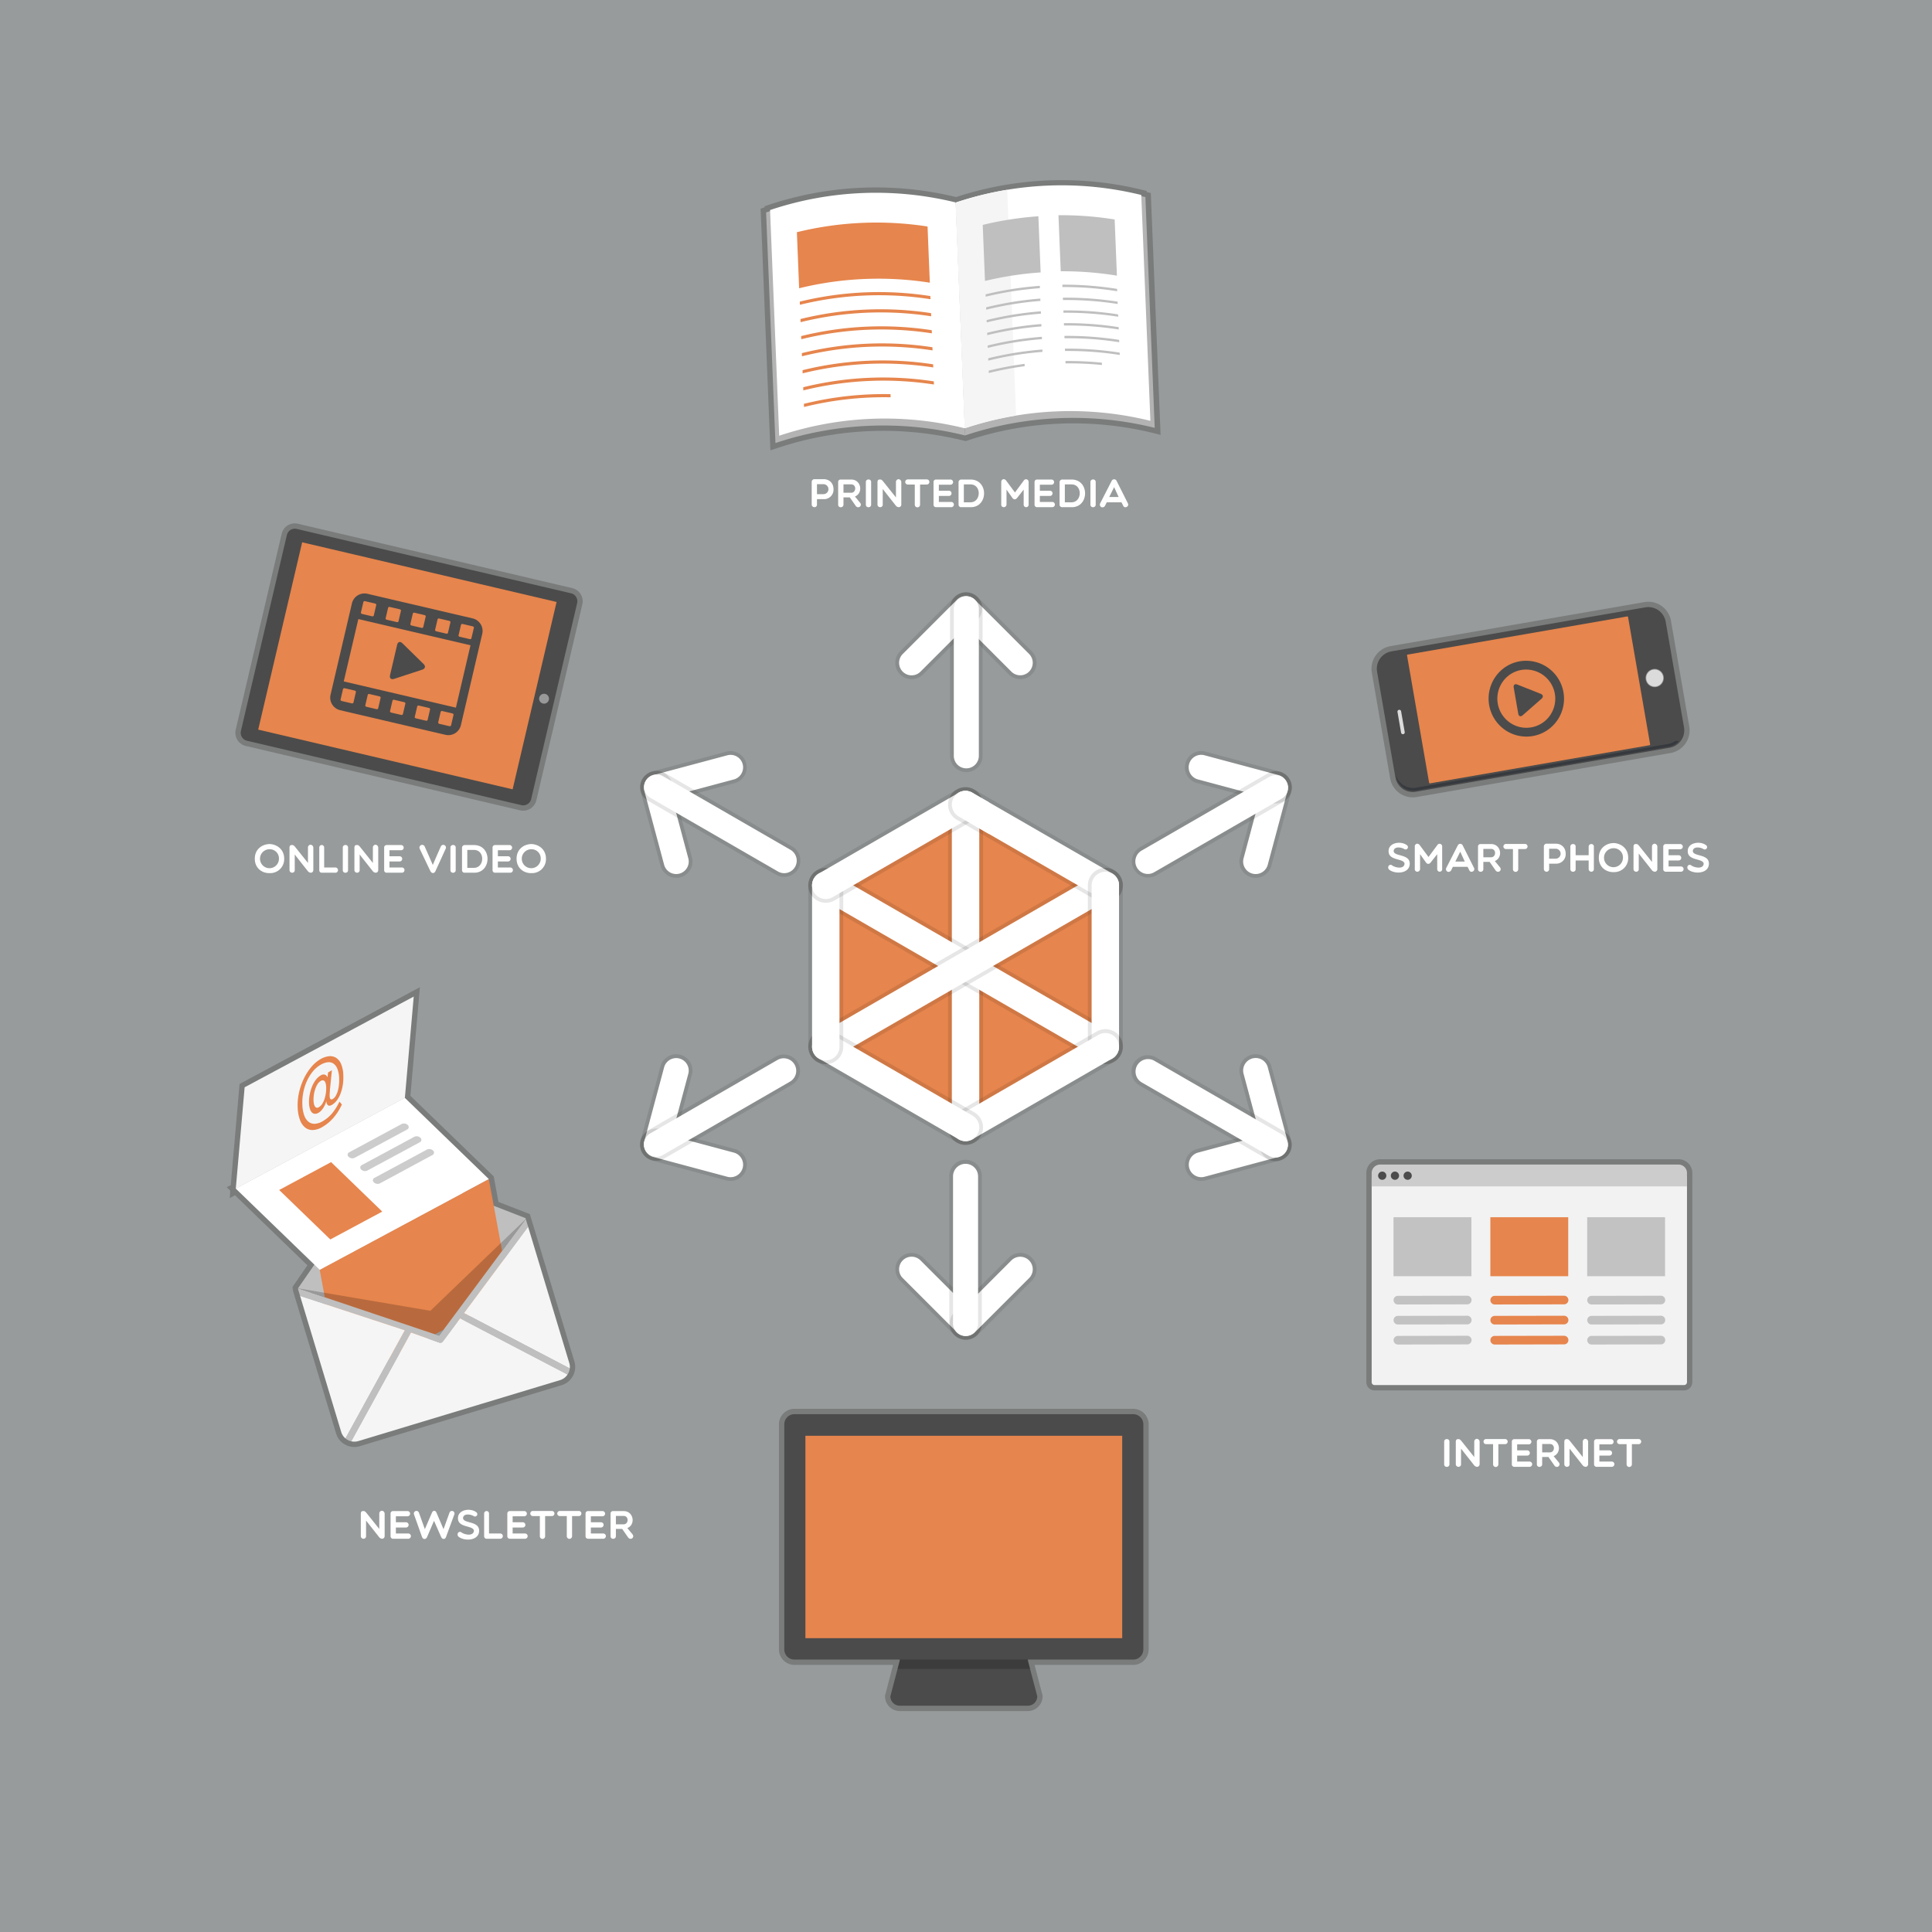 <svg xmlns="http://www.w3.org/2000/svg" width="1449.999" height="1450" viewBox="0 0 1449.999 1450">
  <g id="Grupo_15976" data-name="Grupo 15976" transform="translate(-0.571 -0.399)">
    <g id="Grupo_15830" data-name="Grupo 15830">
      <rect id="Rectángulo_3068" data-name="Rectángulo 3068" width="1449.999" height="1450" transform="translate(0.571 0.399)" fill="#989b9b"/>
    </g>
    <g id="Grupo_15832" data-name="Grupo 15832" opacity="0.2">
      <g id="Grupo_15831" data-name="Grupo 15831">
        <path id="Trazado_29264" data-name="Trazado 29264" d="M864.267,145.261l-3.061-.754-.033-.812-2.919-.719a254.144,254.144,0,0,0-107.015-3.134l-1.221.235c-1.161.22-2.321.445-3.479.682-.4.081-1.679.354-1.679.354q-1.509.319-3.018.654c-.561.126-1.832.422-1.832.422q-1.43.332-2.859.678-.942.231-1.884.469-1.412.355-2.819.729l-.139.038c-.578.152-1.157.305-1.729.462-.957.26-1.911.53-2.867.8,0,0-1.362.387-1.787.511-1.034.3-2.066.619-3.1.935,0,0-1.206.366-1.521.465-1.061.333-2.119.682-3.177,1.029a254.123,254.123,0,0,0-140.885,5.938l-2.848.954.032.805-3,1L578.771,338.4l5.049-1.686a251.56,251.56,0,0,1,137.369-6.268l4.138,1,3.68-1.2a251.477,251.477,0,0,1,137.429-4.75l5.171,1.278Z"/>
        <path id="Trazado_29265" data-name="Trazado 29265" d="M266.6,1086.382a14.9,14.9,0,0,1-3.266-.371,14.324,14.324,0,0,1-6.075-3.007,14.159,14.159,0,0,1-4.443-6.75L220.791,970.292a14.129,14.129,0,0,1-.509-2.572l-.161-1.481L231.3,950.047l-54.391-52.612-3.92,2.176.418-5.561-2.682-2.591,3.026-1.62,6.625-75.909L315.7,741.311l-7.113,81.52,62.532,60.485,3.541,19.127,23.575,9.183L431.656,1022.2a14.318,14.318,0,0,1,.545,5.618,14.464,14.464,0,0,1-2.374,6.416,14.094,14.094,0,0,1-7.7,5.761l-151.518,45.793A13.847,13.847,0,0,1,266.6,1086.382Z"/>
        <path id="Trazado_29266" data-name="Trazado 29266" d="M675.894,1284.579a11.094,11.094,0,0,1-11.089-11.074v-.517l6.05-23.047H596.833a11.658,11.658,0,0,1-11.644-11.646V1069.384a11.646,11.646,0,0,1,11.631-11.633H851.028a11.658,11.658,0,0,1,11.644,11.645V1238.31a11.644,11.644,0,0,1-11.632,11.631H777.011l6.051,23.047v.517a11.1,11.1,0,0,1-11.093,11.074Z"/>
        <path id="Trazado_29267" data-name="Trazado 29267" d="M1060.858,598.836a17.224,17.224,0,0,1-16.965-14.348L1030.161,505.3a17.271,17.271,0,0,1,14-19.977l190.58-33.047a17.211,17.211,0,0,1,19.912,14.1l13.732,79.189a17.272,17.272,0,0,1-14,19.977L1063.8,598.582a17.224,17.224,0,0,1-2.942.254Z"/>
        <path id="Trazado_29268" data-name="Trazado 29268" d="M393.257,608.831a10.1,10.1,0,0,1-2.314-.269L185.032,560.248a10.147,10.147,0,0,1-7.549-12.184l34.5-147.037a10.125,10.125,0,0,1,12.178-7.553l205.911,48.315a10.146,10.146,0,0,1,7.549,12.179l-34.5,147.039a10.094,10.094,0,0,1-9.863,7.824Z"/>
        <path id="Trazado_29269" data-name="Trazado 29269" d="M1032.222,1043.92a6.194,6.194,0,0,1-6.186-6.187V880.751a10.325,10.325,0,0,1,10.314-10.313h224.018a10.325,10.325,0,0,1,10.315,10.313v156.982a6.2,6.2,0,0,1-6.187,6.187Z"/>
      </g>
    </g>
    <g id="Grupo_15833" data-name="Grupo 15833">
      <path id="Trazado_29270" data-name="Trazado 29270" d="M724.721,598.138,613.44,662.118l111.9,63.981L836,662.383Z" fill="#e6854d"/>
      <path id="Trazado_29271" data-name="Trazado 29271" d="M613.438,662.118V789.465l111.593,65,.31-128.364Z" fill="#e6854d"/>
      <path id="Trazado_29272" data-name="Trazado 29272" d="M725.341,726.1l-.31,128.364,111.282-63.982-.31-128.1Z" fill="#e6854d"/>
    </g>
    <g id="Grupo_15927" data-name="Grupo 15927">
      <g id="Grupo_15915" data-name="Grupo 15915">
        <g id="Grupo_15860" data-name="Grupo 15860">
          <g id="Grupo_15846" data-name="Grupo 15846">
            <g id="Grupo_15837" data-name="Grupo 15837">
              <g id="Grupo_15836" data-name="Grupo 15836">
                <g id="Grupo_15835" data-name="Grupo 15835">
                  <g id="Grupo_15834" data-name="Grupo 15834">
                    <path id="Trazado_29273" data-name="Trazado 29273" d="M766.319,510.1a12.129,12.129,0,0,1-8.629-3.567l-40.746-40.75a12.217,12.217,0,0,1,17.274-17.28l40.74,40.753a12.209,12.209,0,0,1-8.639,20.844Z" opacity="0.1"/>
                    <path id="Trazado_29274" data-name="Trazado 29274" d="M759.683,504.533l-40.744-40.749A9.4,9.4,0,0,1,732.228,450.5l40.736,40.748a9.394,9.394,0,0,1-13.281,13.288Z" fill="#fff"/>
                  </g>
                </g>
              </g>
            </g>
            <g id="Grupo_15841" data-name="Grupo 15841">
              <g id="Grupo_15840" data-name="Grupo 15840">
                <g id="Grupo_15839" data-name="Grupo 15839">
                  <g id="Grupo_15838" data-name="Grupo 15838">
                    <path id="Trazado_29275" data-name="Trazado 29275" d="M684.72,510.1a12.214,12.214,0,0,1-8.627-20.854L716.831,448.5A12.214,12.214,0,0,1,734.1,465.778l-40.744,40.749A12.145,12.145,0,0,1,684.72,510.1Z" opacity="0.1"/>
                    <path id="Trazado_29276" data-name="Trazado 29276" d="M678.082,491.245,718.826,450.5a9.393,9.393,0,0,1,13.281,13.287l-40.743,40.749a9.394,9.394,0,0,1-13.282-13.288Z" fill="#fff"/>
                  </g>
                </g>
              </g>
            </g>
            <g id="Grupo_15845" data-name="Grupo 15845">
              <g id="Grupo_15844" data-name="Grupo 15844">
                <g id="Grupo_15843" data-name="Grupo 15843">
                  <g id="Grupo_15842" data-name="Grupo 15842">
                    <path id="Trazado_29277" data-name="Trazado 29277" d="M725.825,579.879A12.232,12.232,0,0,1,713.6,567.667V457.139a12.216,12.216,0,0,1,24.433,0l-.006,110.532A12.221,12.221,0,0,1,725.825,579.879Z" opacity="0.1"/>
                    <path id="Trazado_29278" data-name="Trazado 29278" d="M716.421,567.666V457.139a9.4,9.4,0,0,1,18.794,0l-.007,110.527a9.393,9.393,0,0,1-18.787,0Z" fill="#fff"/>
                  </g>
                </g>
              </g>
            </g>
          </g>
          <g id="Grupo_15859" data-name="Grupo 15859">
            <g id="Grupo_15850" data-name="Grupo 15850">
              <g id="Grupo_15849" data-name="Grupo 15849">
                <g id="Grupo_15848" data-name="Grupo 15848">
                  <g id="Grupo_15847" data-name="Grupo 15847">
                    <path id="Trazado_29279" data-name="Trazado 29279" d="M725.47,1005.9a12.157,12.157,0,0,1-8.634-3.569l-40.741-40.755A12.213,12.213,0,0,1,693.362,944.3l40.746,40.752a12.218,12.218,0,0,1-8.638,20.848Z" opacity="0.1"/>
                    <path id="Trazado_29280" data-name="Trazado 29280" d="M691.37,946.3l40.744,40.749a9.4,9.4,0,0,1-13.288,13.288l-40.737-40.748A9.394,9.394,0,0,1,691.37,946.3Z" fill="#fff"/>
                  </g>
                </g>
              </g>
            </g>
            <g id="Grupo_15854" data-name="Grupo 15854">
              <g id="Grupo_15853" data-name="Grupo 15853">
                <g id="Grupo_15852" data-name="Grupo 15852">
                  <g id="Grupo_15851" data-name="Grupo 15851">
                    <path id="Trazado_29281" data-name="Trazado 29281" d="M725.593,1005.9a12.212,12.212,0,0,1-8.643-20.842L757.7,944.3a12.213,12.213,0,0,1,17.265,17.28l-40.739,40.745A12.127,12.127,0,0,1,725.593,1005.9Z" opacity="0.1"/>
                    <path id="Trazado_29282" data-name="Trazado 29282" d="M772.972,959.585l-40.744,40.748a9.394,9.394,0,0,1-13.283-13.288L759.689,946.3a9.395,9.395,0,0,1,13.283,13.289Z" fill="#fff"/>
                  </g>
                </g>
              </g>
            </g>
            <g id="Grupo_15858" data-name="Grupo 15858">
              <g id="Grupo_15857" data-name="Grupo 15857">
                <g id="Grupo_15856" data-name="Grupo 15856">
                  <g id="Grupo_15855" data-name="Grupo 15855">
                    <path id="Trazado_29283" data-name="Trazado 29283" d="M725.228,1005.9a12.232,12.232,0,0,1-12.21-12.206l.007-110.531a12.214,12.214,0,1,1,24.427,0V993.69A12.231,12.231,0,0,1,725.228,1005.9Z" opacity="0.1"/>
                    <path id="Trazado_29284" data-name="Trazado 29284" d="M734.632,883.163V993.69a9.4,9.4,0,0,1-18.8,0l.008-110.527a9.394,9.394,0,0,1,18.787,0Z" fill="#fff"/>
                  </g>
                </g>
              </g>
            </g>
          </g>
        </g>
        <g id="Grupo_15887" data-name="Grupo 15887">
          <g id="Grupo_15873" data-name="Grupo 15873">
            <g id="Grupo_15864" data-name="Grupo 15864">
              <g id="Grupo_15863" data-name="Grupo 15863">
                <g id="Grupo_15862" data-name="Grupo 15862">
                  <g id="Grupo_15861" data-name="Grupo 15861">
                    <path id="Trazado_29285" data-name="Trazado 29285" d="M493.209,603.443a12.218,12.218,0,0,1-3.147-24.017l55.664-14.9a12.208,12.208,0,0,1,6.316,23.584L496.388,603.02A12.251,12.251,0,0,1,493.209,603.443Z" opacity="0.1"/>
                    <path id="Trazado_29286" data-name="Trazado 29286" d="M551.314,585.389,495.657,600.3a9.395,9.395,0,0,1-4.863-18.149l55.66-14.894a9.387,9.387,0,1,1,4.86,18.135Z" fill="#fff"/>
                  </g>
                </g>
              </g>
            </g>
            <g id="Grupo_15868" data-name="Grupo 15868">
              <g id="Grupo_15867" data-name="Grupo 15867">
                <g id="Grupo_15866" data-name="Grupo 15866">
                  <g id="Grupo_15865" data-name="Grupo 15865">
                    <path id="Trazado_29287" data-name="Trazado 29287" d="M508.086,659.206a12.214,12.214,0,0,1-11.8-9.063l-14.92-55.651a12.216,12.216,0,0,1,23.6-6.327l14.914,55.665a12.209,12.209,0,0,1-11.792,15.376Z" opacity="0.1"/>
                    <path id="Trazado_29288" data-name="Trazado 29288" d="M499.013,649.42l-14.924-55.657A9.4,9.4,0,0,1,502.24,588.9l14.914,55.661a9.39,9.39,0,1,1-18.141,4.861Z" fill="#fff"/>
                  </g>
                </g>
              </g>
            </g>
            <g id="Grupo_15872" data-name="Grupo 15872">
              <g id="Grupo_15871" data-name="Grupo 15871">
                <g id="Grupo_15870" data-name="Grupo 15870">
                  <g id="Grupo_15869" data-name="Grupo 15869">
                    <path id="Trazado_29289" data-name="Trazado 29289" d="M589.046,658.5a12.2,12.2,0,0,1-6.1-1.643L487.235,601.6a12.214,12.214,0,0,1-4.462-16.686,12.212,12.212,0,0,1,16.668-4.478l95.718,55.274a12.211,12.211,0,0,1-6.113,22.789Z" opacity="0.1"/>
                    <path id="Trazado_29290" data-name="Trazado 29290" d="M584.357,654.419l-95.711-55.258a9.395,9.395,0,0,1,9.388-16.276l95.715,55.27a9.391,9.391,0,1,1-9.392,16.264Z" fill="#fff"/>
                  </g>
                </g>
              </g>
            </g>
          </g>
          <g id="Grupo_15886" data-name="Grupo 15886">
            <g id="Grupo_15877" data-name="Grupo 15877">
              <g id="Grupo_15876" data-name="Grupo 15876">
                <g id="Grupo_15875" data-name="Grupo 15875">
                  <g id="Grupo_15874" data-name="Grupo 15874">
                    <path id="Trazado_29291" data-name="Trazado 29291" d="M902.145,886.724a12.212,12.212,0,0,1-3.133-24.008l55.653-14.92a12.214,12.214,0,1,1,6.32,23.6L905.329,886.3A12.11,12.11,0,0,1,902.145,886.724Z" opacity="0.1"/>
                    <path id="Trazado_29292" data-name="Trazado 29292" d="M899.74,865.441,955.4,850.518a9.395,9.395,0,0,1,4.863,18.149L904.6,883.576a9.387,9.387,0,1,1-4.86-18.135Z" fill="#fff"/>
                  </g>
                </g>
              </g>
            </g>
            <g id="Grupo_15881" data-name="Grupo 15881">
              <g id="Grupo_15880" data-name="Grupo 15880">
                <g id="Grupo_15879" data-name="Grupo 15879">
                  <g id="Grupo_15878" data-name="Grupo 15878">
                    <path id="Trazado_29293" data-name="Trazado 29293" d="M957.867,871.7a12.215,12.215,0,0,1-11.778-9.04L931.175,807a12.207,12.207,0,0,1,8.631-14.96,12.21,12.21,0,0,1,14.961,8.646l14.92,55.652a12.211,12.211,0,0,1-8.651,14.947A12.322,12.322,0,0,1,957.867,871.7Z" opacity="0.1"/>
                    <path id="Trazado_29294" data-name="Trazado 29294" d="M952.041,801.409l14.923,55.658a9.4,9.4,0,0,1-18.152,4.865L933.9,806.27a9.391,9.391,0,1,1,18.143-4.861Z" fill="#fff"/>
                  </g>
                </g>
              </g>
            </g>
            <g id="Grupo_15885" data-name="Grupo 15885">
              <g id="Grupo_15884" data-name="Grupo 15884">
                <g id="Grupo_15883" data-name="Grupo 15883">
                  <g id="Grupo_15882" data-name="Grupo 15882">
                    <path id="Trazado_29295" data-name="Trazado 29295" d="M957.7,872.019a12.193,12.193,0,0,1-6.085-1.632L855.89,815.116a12.217,12.217,0,0,1-4.475-16.674,12.225,12.225,0,0,1,16.69-4.486l95.712,55.27a12.222,12.222,0,0,1,4.464,16.686A12.253,12.253,0,0,1,957.7,872.019Z" opacity="0.1"/>
                    <path id="Trazado_29296" data-name="Trazado 29296" d="M866.7,796.4l95.712,55.271a9.395,9.395,0,0,1-9.389,16.276L857.3,812.674A9.4,9.4,0,0,1,866.7,796.4Z" fill="#fff"/>
                  </g>
                </g>
              </g>
            </g>
          </g>
        </g>
        <g id="Grupo_15914" data-name="Grupo 15914">
          <g id="Grupo_15900" data-name="Grupo 15900">
            <g id="Grupo_15891" data-name="Grupo 15891">
              <g id="Grupo_15890" data-name="Grupo 15890">
                <g id="Grupo_15889" data-name="Grupo 15889">
                  <g id="Grupo_15888" data-name="Grupo 15888">
                    <path id="Trazado_29297" data-name="Trazado 29297" d="M493.187,871.707a12.231,12.231,0,0,1-11.822-15.366l14.923-55.661a12.213,12.213,0,0,1,23.592,6.332l-14.916,55.65A12.215,12.215,0,0,1,493.187,871.707Z" opacity="0.1"/>
                    <path id="Trazado_29298" data-name="Trazado 29298" d="M517.155,806.284,502.24,861.932a9.4,9.4,0,0,1-18.151-4.865l14.924-55.658a9.393,9.393,0,0,1,18.142,4.875Z" fill="#fff"/>
                  </g>
                </g>
              </g>
            </g>
            <g id="Grupo_15895" data-name="Grupo 15895">
              <g id="Grupo_15894" data-name="Grupo 15894">
                <g id="Grupo_15893" data-name="Grupo 15893">
                  <g id="Grupo_15892" data-name="Grupo 15892">
                    <path id="Trazado_29299" data-name="Trazado 29299" d="M548.89,886.734a12.075,12.075,0,0,1-3.172-.423L490.058,871.4a12.218,12.218,0,0,1,3.155-24.014,12.279,12.279,0,0,1,3.173.42l55.659,14.907a12.217,12.217,0,0,1-3.155,24.017Z" opacity="0.1"/>
                    <path id="Trazado_29300" data-name="Trazado 29300" d="M546.454,883.589l-55.666-14.908a9.395,9.395,0,0,1,4.869-18.148l55.659,14.908a9.394,9.394,0,1,1-4.862,18.148Z" fill="#fff"/>
                  </g>
                </g>
              </g>
            </g>
            <g id="Grupo_15899" data-name="Grupo 15899">
              <g id="Grupo_15898" data-name="Grupo 15898">
                <g id="Grupo_15897" data-name="Grupo 15897">
                  <g id="Grupo_15896" data-name="Grupo 15896">
                    <path id="Trazado_29301" data-name="Trazado 29301" d="M493.067,871.516a12.221,12.221,0,0,1-6.137-22.795l95.729-55.248a12.21,12.21,0,1,1,12.207,21.15l-95.711,55.253A12.156,12.156,0,0,1,493.067,871.516Z" opacity="0.1"/>
                    <path id="Trazado_29302" data-name="Trazado 29302" d="M593.458,812.18l-95.712,55.255a9.4,9.4,0,0,1-9.4-16.274l95.723-55.245a9.39,9.39,0,1,1,9.391,16.264Z" fill="#fff"/>
                  </g>
                </g>
              </g>
            </g>
          </g>
          <g id="Grupo_15913" data-name="Grupo 15913">
            <g id="Grupo_15904" data-name="Grupo 15904">
              <g id="Grupo_15903" data-name="Grupo 15903">
                <g id="Grupo_15902" data-name="Grupo 15902">
                  <g id="Grupo_15901" data-name="Grupo 15901">
                    <path id="Trazado_29303" data-name="Trazado 29303" d="M942.971,659.205a12.3,12.3,0,0,1-3.154-.414,12.222,12.222,0,0,1-8.644-14.965l14.908-55.658a12.193,12.193,0,0,1,14.975-8.62,12.193,12.193,0,0,1,8.624,14.944l-14.918,55.657A12.212,12.212,0,0,1,942.971,659.205Z" opacity="0.1"/>
                    <path id="Trazado_29304" data-name="Trazado 29304" d="M933.9,644.559,948.806,588.9a9.4,9.4,0,0,1,18.15,4.865L952.038,649.42a9.391,9.391,0,1,1-18.143-4.861Z" fill="#fff"/>
                  </g>
                </g>
              </g>
            </g>
            <g id="Grupo_15908" data-name="Grupo 15908">
              <g id="Grupo_15907" data-name="Grupo 15907">
                <g id="Grupo_15906" data-name="Grupo 15906">
                  <g id="Grupo_15905" data-name="Grupo 15905">
                    <path id="Trazado_29305" data-name="Trazado 29305" d="M957.843,603.444a12.235,12.235,0,0,1-3.19-.425l-55.646-14.906a12.208,12.208,0,1,1,6.327-23.581l55.653,14.893a12.22,12.22,0,0,1-3.144,24.019Z" opacity="0.1"/>
                    <path id="Trazado_29306" data-name="Trazado 29306" d="M904.6,567.254l55.661,14.894A9.4,9.4,0,0,1,955.39,600.3l-55.654-14.908a9.388,9.388,0,1,1,4.861-18.135Z" fill="#fff"/>
                  </g>
                </g>
              </g>
            </g>
            <g id="Grupo_15912" data-name="Grupo 15912">
              <g id="Grupo_15911" data-name="Grupo 15911">
                <g id="Grupo_15910" data-name="Grupo 15910">
                  <g id="Grupo_15909" data-name="Grupo 15909">
                    <path id="Trazado_29307" data-name="Trazado 29307" d="M862.294,659a12.213,12.213,0,0,1-6.119-22.79l95.715-55.258a12.219,12.219,0,0,1,12.237,21.154L868.4,657.369A12.245,12.245,0,0,1,862.294,659Z" opacity="0.1"/>
                    <path id="Trazado_29308" data-name="Trazado 29308" d="M857.588,638.653,953.3,583.4a9.4,9.4,0,0,1,9.41,16.274l-95.725,55.257a9.4,9.4,0,1,1-9.4-16.273Z" fill="#fff"/>
                  </g>
                </g>
              </g>
            </g>
          </g>
        </g>
      </g>
      <g id="Grupo_15919" data-name="Grupo 15919">
        <g id="Grupo_15916" data-name="Grupo 15916">
          <path id="Trazado_29309" data-name="Trazado 29309" d="M725.233,859.658a13.12,13.12,0,0,1-13.106-13.105V604.278a13.108,13.108,0,1,1,26.216,0V846.553A13.122,13.122,0,0,1,725.233,859.658Z" opacity="0.1"/>
          <path id="Trazado_29310" data-name="Trazado 29310" d="M725.234,856.839a10.289,10.289,0,0,1-10.288-10.286V604.278a10.289,10.289,0,0,1,20.577,0V846.553A10.288,10.288,0,0,1,725.234,856.839Z" fill="#fff"/>
        </g>
        <g id="Grupo_15917" data-name="Grupo 15917">
          <path id="Trazado_29311" data-name="Trazado 29311" d="M830.13,799.083a13.071,13.071,0,0,1-6.547-1.758L613.776,676.2a13.107,13.107,0,1,1,13.11-22.7L836.693,774.626a13.106,13.106,0,0,1-6.563,24.457Z" opacity="0.1"/>
          <path id="Trazado_29312" data-name="Trazado 29312" d="M830.13,796.263a10.225,10.225,0,0,1-5.135-1.378L615.187,673.761a10.286,10.286,0,1,1,10.287-17.816l209.81,121.123a10.287,10.287,0,0,1-5.154,19.2Z" fill="#fff"/>
        </g>
        <g id="Grupo_15918" data-name="Grupo 15918">
          <path id="Trazado_29313" data-name="Trazado 29313" d="M620.341,799.083a13.146,13.146,0,0,1-11.361-6.556,13.1,13.1,0,0,1,4.8-17.9L823.583,653.5a13.107,13.107,0,1,1,13.107,22.7L626.884,797.327A13.078,13.078,0,0,1,620.341,799.083Z" opacity="0.1"/>
          <path id="Trazado_29314" data-name="Trazado 29314" d="M620.341,796.263a10.287,10.287,0,0,1-5.154-19.2L824.993,655.945a10.286,10.286,0,1,1,10.287,17.816L625.474,794.885A10.223,10.223,0,0,1,620.341,796.263Z" fill="#fff"/>
        </g>
      </g>
      <g id="Grupo_15925" data-name="Grupo 15925">
        <g id="Grupo_15920" data-name="Grupo 15920">
          <path id="Trazado_29315" data-name="Trazado 29315" d="M830.128,677.959a13.094,13.094,0,0,1-6.547-1.757l-104.9-60.574a13.105,13.105,0,0,1-4.8-17.9,13.1,13.1,0,0,1,17.906-4.8L836.69,653.5a13.106,13.106,0,0,1-6.562,24.457Z" opacity="0.1"/>
          <path id="Trazado_29316" data-name="Trazado 29316" d="M830.128,675.139a10.207,10.207,0,0,1-5.135-1.378l-104.9-60.576a10.287,10.287,0,1,1,10.288-17.816l104.9,60.576a10.286,10.286,0,0,1-5.152,19.194Z" fill="#fff"/>
        </g>
        <g id="Grupo_15921" data-name="Grupo 15921">
          <path id="Trazado_29317" data-name="Trazado 29317" d="M830.141,799.083a13.123,13.123,0,0,1-13.109-13.107l0-121.123a13.107,13.107,0,0,1,26.214,0l0,121.123A13.121,13.121,0,0,1,830.141,799.083Z" opacity="0.1"/>
          <path id="Trazado_29318" data-name="Trazado 29318" d="M830.141,796.263a10.285,10.285,0,0,1-10.288-10.287l0-121.123a10.288,10.288,0,0,1,20.575,0l0,121.123A10.285,10.285,0,0,1,830.141,796.263Z" fill="#fff"/>
        </g>
        <g id="Grupo_15922" data-name="Grupo 15922">
          <path id="Trazado_29319" data-name="Trazado 29319" d="M725.245,859.658a13.153,13.153,0,0,1-11.361-6.553,13.106,13.106,0,0,1,4.8-17.9l104.9-60.575a13.107,13.107,0,1,1,13.107,22.7L731.79,857.9A13.1,13.1,0,0,1,725.245,859.658Z" opacity="0.1"/>
          <path id="Trazado_29320" data-name="Trazado 29320" d="M725.245,856.839a10.287,10.287,0,0,1-5.153-19.2l104.9-60.575a10.287,10.287,0,0,1,10.289,17.817L730.38,855.46A10.237,10.237,0,0,1,725.245,856.839Z" fill="#fff"/>
        </g>
        <g id="Grupo_15923" data-name="Grupo 15923">
          <path id="Trazado_29321" data-name="Trazado 29321" d="M725.225,859.658a13.066,13.066,0,0,1-6.545-1.757l-104.9-60.574a13.1,13.1,0,0,1-4.794-17.906,13.1,13.1,0,0,1,17.9-4.8L731.79,835.2a13.108,13.108,0,0,1-6.565,24.457Z" opacity="0.1"/>
          <path id="Trazado_29322" data-name="Trazado 29322" d="M725.225,856.839a10.219,10.219,0,0,1-5.133-1.379l-104.9-60.575a10.287,10.287,0,0,1,10.287-17.817L730.38,837.643a10.288,10.288,0,0,1-5.155,19.2Z" fill="#fff"/>
        </g>
        <g id="Grupo_15924" data-name="Grupo 15924">
          <path id="Trazado_29323" data-name="Trazado 29323" d="M620.33,799.083a13.122,13.122,0,0,1-13.108-13.107V664.853a13.109,13.109,0,0,1,26.217,0V785.976A13.123,13.123,0,0,1,620.33,799.083Z" opacity="0.1"/>
          <path id="Trazado_29324" data-name="Trazado 29324" d="M620.33,796.263a10.287,10.287,0,0,1-10.288-10.287V664.853a10.289,10.289,0,0,1,20.577,0V785.976A10.287,10.287,0,0,1,620.33,796.263Z" fill="#fff"/>
        </g>
      </g>
      <g id="Grupo_15926" data-name="Grupo 15926">
        <path id="Trazado_29325" data-name="Trazado 29325" d="M620.341,677.959a13.151,13.151,0,0,1-11.361-6.554,13.105,13.105,0,0,1,4.8-17.9l104.907-60.575a13.107,13.107,0,0,1,13.107,22.7L626.884,676.2A13.1,13.1,0,0,1,620.341,677.959Z" opacity="0.1"/>
        <path id="Trazado_29326" data-name="Trazado 29326" d="M620.341,675.139a10.286,10.286,0,0,1-5.154-19.194l104.9-60.576a10.287,10.287,0,0,1,10.288,17.816L625.474,673.761A10.213,10.213,0,0,1,620.341,675.139Z" fill="#fff"/>
      </g>
      <path id="Trazado_29327" data-name="Trazado 29327" d="M742.79,602.536l-12.41-7.167a10.287,10.287,0,1,0-10.288,17.816l22.7,13.108Z" fill="#fff"/>
      <path id="Trazado_29328" data-name="Trazado 29328" d="M716.327,599.134a10.239,10.239,0,0,1,4.057-3.914c-.1.052-.2.094-.292.149l-7.017,4.052a13.077,13.077,0,0,0,5.608,16.207l3.733,2.157,2.819-1.629-5.143-2.971A10.284,10.284,0,0,1,716.327,599.134Z" opacity="0.1"/>
    </g>
    <g id="Grupo_15937" data-name="Grupo 15937">
      <g id="Grupo_15928" data-name="Grupo 15928">
        <path id="Trazado_29329" data-name="Trazado 29329" d="M575.55,159.849q3.5,86.533,7,173.067a255.653,255.653,0,0,1,142.329-5.7q-3.5-86.591-7-173.183A255.636,255.636,0,0,0,575.55,159.849Z" fill="#b3b3b3"/>
        <path id="Trazado_29330" data-name="Trazado 29330" d="M860.2,148.311a255.643,255.643,0,0,0-142.328,5.819l7,173.068a255.639,255.639,0,0,1,142.33-5.7Q863.707,234.9,860.2,148.311Z" fill="#b3b3b3"/>
      </g>
      <g id="Grupo_15931" data-name="Grupo 15931">
        <g id="Grupo_15929" data-name="Grupo 15929">
          <path id="Trazado_29331" data-name="Trazado 29331" d="M724.671,321.841a250.189,250.189,0,0,0-139.3,5.583q-3.427-84.693-6.853-169.385a250.2,250.2,0,0,1,139.3-5.7Q721.244,237.091,724.671,321.841Z" fill="#fff"/>
        </g>
        <g id="Grupo_15930" data-name="Grupo 15930">
          <path id="Trazado_29332" data-name="Trazado 29332" d="M863.964,316.242a250.207,250.207,0,0,0-139.3,5.583q-3.426-84.693-6.853-169.384a250.192,250.192,0,0,1,139.3-5.7Q860.538,231.494,863.964,316.242Z" fill="#fff"/>
        </g>
      </g>
      <g id="Grupo_15936" data-name="Grupo 15936">
        <g id="Grupo_15932" data-name="Grupo 15932">
          <path id="Trazado_29333" data-name="Trazado 29333" d="M698.419,212.551a250.2,250.2,0,0,0-98.078,4.191q-.852-21.032-1.7-42.065a250.224,250.224,0,0,1,98.076-4.28Q697.566,191.475,698.419,212.551Z" fill="#e6854d"/>
          <path id="Trazado_29334" data-name="Trazado 29334" d="M698.921,224.965a250.184,250.184,0,0,0-98.008,4.179q-.048-1.182-.1-2.362a250.227,250.227,0,0,1,98.009-4.176Q698.873,223.787,698.921,224.965Z" fill="#e6854d"/>
          <path id="Trazado_29335" data-name="Trazado 29335" d="M699.44,237.77a250.19,250.19,0,0,0-98.013,4.431c-.031-.786-.065-1.573-.1-2.359a250.222,250.222,0,0,1,98.012-4.435Q699.391,236.589,699.44,237.77Z" fill="#e6854d"/>
          <path id="Trazado_29336" data-name="Trazado 29336" d="M699.958,250.571A250.186,250.186,0,0,0,601.946,255q-.048-1.18-.1-2.359a250.212,250.212,0,0,1,98.014-4.425Z" fill="#e6854d"/>
          <path id="Trazado_29337" data-name="Trazado 29337" d="M700.476,263.376a250.189,250.189,0,0,0-98.013,4.418l-.1-2.36a250.207,250.207,0,0,1,98.013-4.418Q700.428,262.2,700.476,263.376Z" fill="#e6854d"/>
          <path id="Trazado_29338" data-name="Trazado 29338" d="M700.991,276.178a250.2,250.2,0,0,0-98.011,4.416q-.048-1.18-.095-2.362A250.188,250.188,0,0,1,700.9,273.82Q700.946,275,700.991,276.178Z" fill="#e6854d"/>
          <path id="Trazado_29339" data-name="Trazado 29339" d="M701.513,288.981a250.2,250.2,0,0,0-98.016,4.41q-.048-1.18-.1-2.361a250.2,250.2,0,0,1,98.016-4.408Q701.464,287.8,701.513,288.981Z" fill="#e6854d"/>
          <path id="Trazado_29340" data-name="Trazado 29340" d="M669.012,298.582a250.288,250.288,0,0,0-65.017,7.257q-.047-1.179-.094-2.358a250.24,250.24,0,0,1,65.017-7.258C668.948,297.009,668.981,297.8,669.012,298.582Z" fill="#e6854d"/>
        </g>
        <g id="Grupo_15935" data-name="Grupo 15935">
          <path id="Trazado_29341" data-name="Trazado 29341" d="M756.488,142.834a250.249,250.249,0,0,0-38.678,9.607c2.32,57.343,4.534,112.039,6.853,169.384a250.329,250.329,0,0,1,38.487-9.542Z" fill="#f5f5f5"/>
          <path id="Trazado_29342" data-name="Trazado 29342" d="M781.591,204.859a249.856,249.856,0,0,0-41.77,6.4q-.849-21.033-1.7-42.065a249.909,249.909,0,0,1,41.766-6.476Q780.738,183.788,781.591,204.859Z" fill="#bfbfbf"/>
          <path id="Trazado_29343" data-name="Trazado 29343" d="M838.839,207.278A250.5,250.5,0,0,0,796.667,204q-.852-21.037-1.705-42.076a250.421,250.421,0,0,1,42.172,3.2Q837.986,186.2,838.839,207.278Z" fill="#bfbfbf"/>
          <g id="Grupo_15933" data-name="Grupo 15933">
            <path id="Trazado_29344" data-name="Trazado 29344" d="M781.04,216.686a249.944,249.944,0,0,0-40.683,6.379c-.024-.588-.047-1.176-.073-1.764a249.958,249.958,0,0,1,40.683-6.377Q781,215.806,781.04,216.686Z" fill="#bfbfbf"/>
            <path id="Trazado_29345" data-name="Trazado 29345" d="M781.426,226.248a250.456,250.456,0,0,0-40.681,6.569q-.035-.881-.072-1.761a250.459,250.459,0,0,1,40.682-6.572Q781.389,225.366,781.426,226.248Z" fill="#bfbfbf"/>
            <path id="Trazado_29346" data-name="Trazado 29346" d="M781.814,235.808a250.311,250.311,0,0,0-40.681,6.568q-.038-.879-.073-1.761a250.22,250.22,0,0,1,40.681-6.568Q781.778,234.928,781.814,235.808Z" fill="#bfbfbf"/>
            <path id="Trazado_29347" data-name="Trazado 29347" d="M782.2,245.372a250.21,250.21,0,0,0-40.681,6.563l-.072-1.762a250.213,250.213,0,0,1,40.681-6.565Z" fill="#bfbfbf"/>
            <path id="Trazado_29348" data-name="Trazado 29348" d="M782.587,254.932a250.229,250.229,0,0,0-40.682,6.566q-.035-.883-.071-1.765a250.3,250.3,0,0,1,40.681-6.564Q782.55,254.049,782.587,254.932Z" fill="#bfbfbf"/>
            <path id="Trazado_29349" data-name="Trazado 29349" d="M782.974,264.494a250.256,250.256,0,0,0-40.682,6.562q-.035-.882-.071-1.763A250.236,250.236,0,0,1,782.9,262.73Q782.939,263.612,782.974,264.494Z" fill="#bfbfbf"/>
            <path id="Trazado_29350" data-name="Trazado 29350" d="M769.607,275.242a250.265,250.265,0,0,0-26.942,5.113c-.022-.587-.047-1.174-.07-1.761a250.431,250.431,0,0,1,26.94-5.114Q769.573,274.36,769.607,275.242Z" fill="#bfbfbf"/>
          </g>
          <g id="Grupo_15934" data-name="Grupo 15934">
            <path id="Trazado_29351" data-name="Trazado 29351" d="M839.034,218.987a250.441,250.441,0,0,0-41.08-3.168q-.037-.884-.073-1.765a250.472,250.472,0,0,1,41.083,3.17Q839,218.106,839.034,218.987Z" fill="#bfbfbf"/>
            <path id="Trazado_29352" data-name="Trazado 29352" d="M839.423,228.552a250.143,250.143,0,0,0-41.08-2.98c-.026-.588-.049-1.175-.073-1.762a250.039,250.039,0,0,1,41.081,2.979Z" fill="#bfbfbf"/>
            <path id="Trazado_29353" data-name="Trazado 29353" d="M839.81,238.114a250.35,250.35,0,0,0-41.08-2.981c-.026-.588-.049-1.175-.074-1.762a250.026,250.026,0,0,1,41.081,2.983C839.763,236.94,839.786,237.527,839.81,238.114Z" fill="#bfbfbf"/>
            <path id="Trazado_29354" data-name="Trazado 29354" d="M840.2,247.68a250.135,250.135,0,0,0-41.08-2.985q-.036-.882-.072-1.762a249.919,249.919,0,0,1,41.081,2.984Q840.161,246.8,840.2,247.68Z" fill="#bfbfbf"/>
            <path id="Trazado_29355" data-name="Trazado 29355" d="M840.583,257.244a250.034,250.034,0,0,0-41.08-2.984l-.072-1.765a250.148,250.148,0,0,1,41.081,2.985Q840.548,256.362,840.583,257.244Z" fill="#bfbfbf"/>
            <path id="Trazado_29356" data-name="Trazado 29356" d="M840.972,266.808a250.276,250.276,0,0,0-41.082-2.987c-.024-.588-.047-1.176-.073-1.764a250.142,250.142,0,0,1,41.082,2.987C840.923,265.632,840.946,266.22,840.972,266.808Z" fill="#bfbfbf"/>
            <path id="Trazado_29357" data-name="Trazado 29357" d="M827.6,274.349a250.006,250.006,0,0,0-27.337-1.228q-.036-.881-.072-1.761a250.252,250.252,0,0,1,27.338,1.226C827.555,273.174,827.577,273.762,827.6,274.349Z" fill="#bfbfbf"/>
          </g>
        </g>
      </g>
    </g>
    <g id="Grupo_15944" data-name="Grupo 15944">
      <g id="Grupo_15942" data-name="Grupo 15942">
        <path id="Trazado_29358" data-name="Trazado 29358" d="M224.259,967.286l105.877,35.564,65.035-87.536-.2-.668L289.094,873.408Z" fill="#bfbfbf"/>
        <g id="Grupo_15941" data-name="Grupo 15941">
          <g id="Grupo_15938" data-name="Grupo 15938">
            <path id="Trazado_29359" data-name="Trazado 29359" d="M367.422,885.3l15.969,86.279-126.9,68.1L240.523,953.4Z" fill="#e6854d"/>
          </g>
          <g id="Grupo_15940" data-name="Grupo 15940">
            <path id="Trazado_29360" data-name="Trazado 29360" d="M304.353,824.3l63.069,61-126.9,68.1-63.067-61Z" fill="#fff"/>
            <path id="Trazado_29361" data-name="Trazado 29361" d="M311.075,748.334l-6.639,76.082-126.9,68.1,6.64-76.082Z" fill="#f5f5f5"/>
            <g id="Grupo_15939" data-name="Grupo 15939">
              <path id="Trazado_29362" data-name="Trazado 29362" d="M249.069,872.589l38.383,37.126-38.971,20.913L210.1,893.5Z" fill="#e6854d"/>
            </g>
            <path id="Trazado_29363" data-name="Trazado 29363" d="M285.689,888.543a4.052,4.052,0,0,1-4.491-.754h0a2,2,0,0,1,.4-3.374h0l39.471-21.28a4.032,4.032,0,0,1,4.481.752h0a2,2,0,0,1-.4,3.373h0l-39.464,21.283Z" opacity="0.2"/>
            <path id="Trazado_29364" data-name="Trazado 29364" d="M276.2,878.954a4.041,4.041,0,0,1-4.488-.753h0a2,2,0,0,1,.4-3.374h0l39.47-21.279a4.032,4.032,0,0,1,4.481.752h0a1.994,1.994,0,0,1-.4,3.372h0L276.2,878.954Z" opacity="0.2"/>
            <path id="Trazado_29365" data-name="Trazado 29365" d="M266.711,869.367a4.044,4.044,0,0,1-4.488-.753h0a2,2,0,0,1,.4-3.375h0l39.47-21.28a4.035,4.035,0,0,1,4.481.753h0a1.994,1.994,0,0,1-.4,3.372h0l-39.467,21.283Z" opacity="0.2"/>
          </g>
        </g>
        <path id="Trazado_29366" data-name="Trazado 29366" d="M396.923,921.11l-1.752-5.8-65.035,87.537L224.259,967.286a10.2,10.2,0,0,0,.361,1.849L225.789,973,304.4,998.778l-44.552,81.178a10.235,10.235,0,0,0,4.366,2.153l44.668-81.365c.058-.094.053-.207.1-.31l21.188,7.61a1.845,1.845,0,0,0,.285.055c.1.02.2.044.293.058a2.445,2.445,0,0,0,.848-.064c.051-.007.087.012.121,0a2.386,2.386,0,0,0,.849-.507c.055-.05.116-.112.171-.171a2.946,2.946,0,0,0,.218-.206l12.9-17.36,80.637,42.166a10.371,10.371,0,0,0,1.721-4.6l-79.414-41.535Z" fill="#bfbfbf"/>
        <path id="Trazado_29367" data-name="Trazado 29367" d="M332.96,1007.211a2.946,2.946,0,0,1-.218.206c-.055.059-.116.121-.171.171a2.386,2.386,0,0,1-.849.507c-.034.01-.07-.009-.121,0a2.445,2.445,0,0,1-.848.064c-.1-.014-.193-.038-.293-.058a1.845,1.845,0,0,1-.285-.055l-21.188-7.61c-.05.1-.045.216-.1.31l-44.668,81.365a10.18,10.18,0,0,0,5.233-.146l151.52-45.793a10.185,10.185,0,0,0,5.532-4.153l-80.637-42.166Z" fill="#f5f5f5"/>
        <path id="Trazado_29368" data-name="Trazado 29368" d="M396.923,921.11l-48.115,64.771,79.414,41.535a10.4,10.4,0,0,0-.395-4.055Z" fill="#f5f5f5"/>
        <path id="Trazado_29369" data-name="Trazado 29369" d="M225.789,973l30.857,102.1a10.15,10.15,0,0,0,3.2,4.858L304.4,998.778Z" fill="#f5f5f5"/>
        <path id="Trazado_29370" data-name="Trazado 29370" d="M224.259,967.286l105.877,35.564,65.036-87.536L323.6,984.165Z" opacity="0.2"/>
      </g>
      <g id="Grupo_15943" data-name="Grupo 15943">
        <path id="Trazado_29371" data-name="Trazado 29371" d="M257.161,829.317a40.84,40.84,0,0,1-6.238,9.9,32.756,32.756,0,0,1-8.125,6.838,15.46,15.46,0,0,1-7.387,2.439,8.787,8.787,0,0,1-5.833-1.886,13.152,13.152,0,0,1-3.93-5.858,30.193,30.193,0,0,1-1.678-9.412,42.166,42.166,0,0,1,1.015-10.893,48.744,48.744,0,0,1,3.523-10.284,41.841,41.841,0,0,1,5.474-8.685,26.2,26.2,0,0,1,6.865-6.028,16.557,16.557,0,0,1,6.221-2.273,8.579,8.579,0,0,1,5.462.955,9.868,9.868,0,0,1,3.955,4.627,23.018,23.018,0,0,1,1.749,8.778,36.207,36.207,0,0,1-.469,7.651,31.392,31.392,0,0,1-1.785,6.408,19.922,19.922,0,0,1-2.753,4.856,12.558,12.558,0,0,1-3.417,3.092q-2.1,1.238-3.144.321a3.876,3.876,0,0,1-1.114-2.891l-.188.109a13.056,13.056,0,0,1-.685,2.041,17.834,17.834,0,0,1-1.2,2.342,16.145,16.145,0,0,1-1.657,2.263,8.583,8.583,0,0,1-2.106,1.762,4.969,4.969,0,0,1-2.884.83,3.376,3.376,0,0,1-2.216-1.059,6.715,6.715,0,0,1-1.468-2.752,16.905,16.905,0,0,1-.642-4.249,28.478,28.478,0,0,1,.438-6,31.088,31.088,0,0,1,1.658-5.985,22.818,22.818,0,0,1,2.788-5.157,12.8,12.8,0,0,1,3.83-3.577,3.8,3.8,0,0,1,3.107-.613,3.033,3.033,0,0,1,1.91,1.831l.188-.11.348-3.337,2.9-1.708-1.381,13.754c-.051.355-.09.783-.117,1.287s-.064,1.036-.106,1.592-.07,1.1-.082,1.614-.012.934,0,1.251a8.763,8.763,0,0,0,.117,1.15,1.983,1.983,0,0,0,.369.895,1.009,1.009,0,0,0,.732.4,2.164,2.164,0,0,0,1.2-.4,6.21,6.21,0,0,0,2.09-2.206,15.424,15.424,0,0,0,1.536-3.547,25.954,25.954,0,0,0,.9-4.5,32.678,32.678,0,0,0,.187-5.05,21.443,21.443,0,0,0-1.3-7.2,8.5,8.5,0,0,0-3.023-4.027,6.373,6.373,0,0,0-4.387-.964,14.133,14.133,0,0,0-5.442,2.024,21.329,21.329,0,0,0-5.78,5.073,32.7,32.7,0,0,0-4.337,7.148,38.574,38.574,0,0,0-2.659,8.49,39.4,39.4,0,0,0-.7,9.073,25.9,25.9,0,0,0,1.41,8.073,10.653,10.653,0,0,0,3.269,4.822,7.064,7.064,0,0,0,4.789,1.458,13.212,13.212,0,0,0,6.016-2.049,26.241,26.241,0,0,0,7.125-6.109,41.12,41.12,0,0,0,5.219-8.467Zm-15.945-17.6a7.068,7.068,0,0,0-2.425,2.506,18.363,18.363,0,0,0-1.7,3.752,23.372,23.372,0,0,0-.987,4.337,25.025,25.025,0,0,0-.22,4.236,14.014,14.014,0,0,0,.248,2.078,6.508,6.508,0,0,0,.676,1.967,2.36,2.36,0,0,0,1.219,1.125,2.215,2.215,0,0,0,1.883-.379,7.63,7.63,0,0,0,2.679-2.761,17.365,17.365,0,0,0,1.722-3.97,25.525,25.525,0,0,0,.889-4.315,25.1,25.1,0,0,0,.188-3.867,14.992,14.992,0,0,0-.286-2.441,5.28,5.28,0,0,0-.72-1.87,2,2,0,0,0-1.26-.894A2.736,2.736,0,0,0,241.216,811.722Z" fill="#e6854d"/>
      </g>
    </g>
    <g id="Grupo_15947" data-name="Grupo 15947">
      <g id="Grupo_15945" data-name="Grupo 15945">
        <path id="Trazado_29372" data-name="Trazado 29372" d="M779.062,1273.505a7.1,7.1,0,0,1-7.093,7.074H675.894a7.085,7.085,0,0,1-7.089-7.074l7-26.673a7.086,7.086,0,0,1,7.083-7.086h82.078a7.089,7.089,0,0,1,7.092,7.086Z" fill="#4b4b4b"/>
      </g>
      <g id="Grupo_15946" data-name="Grupo 15946" opacity="0.2">
        <path id="Trazado_29373" data-name="Trazado 29373" d="M773.667,1252.96l-1.607-6.128a7.089,7.089,0,0,0-7.092-7.086H682.889a7.086,7.086,0,0,0-7.082,7.086l-1.608,6.128Z"/>
      </g>
      <path id="Trazado_29374" data-name="Trazado 29374" d="M851.028,1061.751H596.82a7.633,7.633,0,0,0-7.631,7.633V1238.3a7.644,7.644,0,0,0,7.644,7.646H851.04a7.633,7.633,0,0,0,7.632-7.631V1069.4A7.644,7.644,0,0,0,851.028,1061.751Z" fill="#4b4b4b"/>
      <path id="Trazado_29375" data-name="Trazado 29375" d="M842.811,1229.877H605.042v-151.91H842.811Z" fill="#e6854d"/>
    </g>
    <g id="Grupo_15956" data-name="Grupo 15956">
      <g id="Grupo_15952" data-name="Grupo 15952">
        <g id="Grupo_15951" data-name="Grupo 15951">
          <path id="Trazado_29376" data-name="Trazado 29376" d="M1235.426,456.215a13.253,13.253,0,0,1,15.287,10.84l13.731,79.189A13.251,13.251,0,0,1,1253.7,561.6l-190.581,33.045a13.25,13.25,0,0,1-15.284-10.837L1034.1,504.613a13.25,13.25,0,0,1,10.743-15.352Z" fill="#4b4b4b"/>
          <g id="Grupo_15949" data-name="Grupo 15949">
            <g id="Grupo_15948" data-name="Grupo 15948">
              <path id="Trazado_29377" data-name="Trazado 29377" d="M1221.757,463.061a.609.609,0,0,1,.7.463l16.56,95.508a.607.607,0,0,1-.5.673L1073.8,588.313a.574.574,0,0,1-.664-.47l-16.559-95.507a.574.574,0,0,1,.465-.668Z" fill="#e6854d"/>
            </g>
          </g>
          <path id="Trazado_29378" data-name="Trazado 29378" d="M1241.248,502.516a6.862,6.862,0,1,1-5.555,7.911A6.8,6.8,0,0,1,1241.248,502.516Z" fill="#919191"/>
          <path id="Trazado_29379" data-name="Trazado 29379" d="M1241.332,503.007a6.364,6.364,0,1,1-5.152,7.336A6.309,6.309,0,0,1,1241.332,503.007Z" fill="#dbdbdb"/>
          <path id="Trazado_29380" data-name="Trazado 29380" d="M1050.539,533.14a1.385,1.385,0,0,1,1.6,1.135l2.692,15.524a1.389,1.389,0,0,1-1.125,1.609h0a1.387,1.387,0,0,1-1.6-1.135l-2.692-15.523a1.371,1.371,0,0,1,1.108-1.607Z" fill="#dbdbdb"/>
          <g id="Grupo_15950" data-name="Grupo 15950">
            <path id="Trazado_29381" data-name="Trazado 29381" d="M1063.14,591.563a13.158,13.158,0,0,1-15.18-10.762l.373,2.153a13.159,13.159,0,0,0,15.18,10.765l189.506-32.86a13.027,13.027,0,0,0,7.662-4.345q-1.286-.063-2.572-.139a12.935,12.935,0,0,1-5.465,2.33Z" fill="#363a3f"/>
          </g>
        </g>
      </g>
      <g id="Grupo_15955" data-name="Grupo 15955">
        <g id="Grupo_15954" data-name="Grupo 15954">
          <g id="Grupo_15953" data-name="Grupo 15953">
            <path id="Trazado_29382" data-name="Trazado 29382" d="M1169.242,541.168a28.15,28.15,0,0,1-39.42,6.837,28.594,28.594,0,0,1-6.882-39.67,28.041,28.041,0,0,1,18.292-11.631,28.5,28.5,0,0,1,28.01,44.464Zm-40.93-29.02a21.951,21.951,0,0,0,5.284,30.468,21.644,21.644,0,0,0,30.28-5.254,21.9,21.9,0,0,0-21.518-34.154A21.53,21.53,0,0,0,1128.312,512.148Z" fill="#4b4b4b"/>
          </g>
        </g>
        <path id="Trazado_29383" data-name="Trazado 29383" d="M1143.289,537.272c-1.446,1.26-2.9.746-3.225-1.157l-3.436-19.794c-.33-1.9.867-2.883,2.648-2.176l17.685,7c1.788.707,2.07,2.319.625,3.591Z" fill="#4b4b4b"/>
      </g>
    </g>
    <g id="Grupo_15964" data-name="Grupo 15964">
      <g id="Grupo_15960" data-name="Grupo 15960">
        <g id="Grupo_15959" data-name="Grupo 15959">
          <g id="Grupo_15958" data-name="Grupo 15958">
            <path id="Trazado_29384" data-name="Trazado 29384" d="M429.159,445.683l-205.91-48.315a6.14,6.14,0,0,0-7.371,4.573l-6.133,26.139L187.51,522.843l-6.132,26.135a6.139,6.139,0,0,0,4.567,7.376l205.912,48.314a6.138,6.138,0,0,0,7.37-4.575l6.131-26.136L427.593,479.2l6.134-26.139A6.139,6.139,0,0,0,429.159,445.683Z" fill="#4b4b4b"/>
            <path id="Trazado_29385" data-name="Trazado 29385" d="M412.495,525.643a3.7,3.7,0,1,1-2.757-4.45A3.7,3.7,0,0,1,412.495,525.643Z" fill="#999"/>
            <g id="Grupo_15957" data-name="Grupo 15957">
              <path id="Trazado_29386" data-name="Trazado 29386" d="M227.347,407.4l-.253,1.077L194.355,548l190.949,44.8,32.738-139.532.252-1.076Z" fill="#e6854d"/>
            </g>
          </g>
        </g>
      </g>
      <g id="Grupo_15963" data-name="Grupo 15963">
        <g id="Grupo_15962" data-name="Grupo 15962">
          <g id="Grupo_15961" data-name="Grupo 15961">
            <path id="Trazado_29387" data-name="Trazado 29387" d="M355.271,464.505,276.324,446.05a9.685,9.685,0,0,0-11.635,7.237l-16.019,68.5a9.68,9.68,0,0,0,7.229,11.633l78.945,18.46a9.683,9.683,0,0,0,11.638-7.227l16.016-68.51A9.69,9.69,0,0,0,355.271,464.505Zm-8.7,4.8a1.022,1.022,0,0,1,1.29-.576l7.463,1.745c.6.141,1.012.628.906,1.089l-1.851,7.92a1.029,1.029,0,0,1-1.3.581l-7.462-1.744c-.6-.141-1.009-.634-.9-1.094Zm-17.6-4.113a1.025,1.025,0,0,1,1.3-.574l7.457,1.742c.611.143,1.013.63.9,1.091l-1.852,7.919a1.022,1.022,0,0,1-1.295.581l-7.456-1.743c-.6-.142-1.014-.636-.906-1.1Zm-18.559-4.339a1.029,1.029,0,0,1,1.3-.573l7.453,1.742c.608.142,1.016.631.908,1.091l-1.852,7.92a1.026,1.026,0,0,1-1.3.579l-7.451-1.742c-.61-.143-1.022-.636-.914-1.1Zm-18.56-4.338a1.026,1.026,0,0,1,1.3-.574l7.455,1.743c.6.141,1.012.629.9,1.089l-1.852,7.92a1.022,1.022,0,0,1-1.293.58l-7.458-1.742c-.614-.144-1.019-.636-.911-1.1ZM273.3,452.177a1.033,1.033,0,0,1,1.3-.574l7.457,1.744c.6.141,1.01.629.9,1.088l-1.85,7.921a1.025,1.025,0,0,1-1.293.581l-7.458-1.744c-.608-.141-1.02-.635-.914-1.1ZM265.836,527.7a1.025,1.025,0,0,1-1.292.578l-7.459-1.744c-.608-.142-1.02-.636-.912-1.093l1.851-7.926a1.032,1.032,0,0,1,1.3-.571l7.458,1.743c.6.142,1.01.626.9,1.087Zm18.558,4.338a1.027,1.027,0,0,1-1.294.578l-7.456-1.743c-.615-.145-1.02-.637-.912-1.094l1.852-7.925a1.024,1.024,0,0,1,1.3-.571l7.455,1.743c.6.141,1.014.625.906,1.086Zm18.56,4.339a1.026,1.026,0,0,1-1.3.576l-7.451-1.742c-.609-.142-1.019-.636-.914-1.092l1.854-7.927a1.025,1.025,0,0,1,1.3-.57l7.45,1.742c.611.142,1.019.627.912,1.088Zm18.555,4.339a1.022,1.022,0,0,1-1.3.575l-7.457-1.742c-.6-.141-1.014-.634-.906-1.091l1.851-7.927a1.026,1.026,0,0,1,1.3-.572l7.456,1.743c.61.143,1.015.627.906,1.087Zm17.593,4.113a1.026,1.026,0,0,1-1.292.576l-7.463-1.744c-.6-.141-1.009-.634-.9-1.09l1.852-7.926a1.022,1.022,0,0,1,1.291-.575l7.463,1.746c.6.14,1.013.626.9,1.086Zm3.645-13.328-84.184-19.681,10.943-46.807,84.183,19.681Z" fill="#4b4b4b"/>
          </g>
        </g>
        <path id="Trazado_29388" data-name="Trazado 29388" d="M296.261,509.928c-2.149.7-3.49-.53-2.976-2.734l5.365-22.944c.515-2.2,2.263-2.711,3.876-1.128L318.532,498.8c1.616,1.585,1.178,3.458-.973,4.162Z" fill="#4b4b4b"/>
      </g>
    </g>
    <g id="Grupo_15970" data-name="Grupo 15970">
      <g id="Grupo_15966" data-name="Grupo 15966">
        <g id="Grupo_15965" data-name="Grupo 15965">
          <path id="Rectángulo_3069" data-name="Rectángulo 3069" d="M2.187,0H234.461a2.186,2.186,0,0,1,2.186,2.186V155.3a2.185,2.185,0,0,1-2.185,2.185H2.187A2.187,2.187,0,0,1,0,155.295V2.187A2.187,2.187,0,0,1,2.187,0Z" transform="translate(1030.036 882.438)" fill="#f2f2f2"/>
          <path id="Trazado_29389" data-name="Trazado 29389" d="M1266.683,890.8V880.751a6.314,6.314,0,0,0-6.315-6.313H1036.35a6.313,6.313,0,0,0-6.314,6.313V890.8Z" fill="#ccc"/>
          <path id="Trazado_29390" data-name="Trazado 29390" d="M1041.044,882.778a3.086,3.086,0,1,1-3.086-3.085A3.086,3.086,0,0,1,1041.044,882.778Z" fill="#4b4b4b"/>
          <path id="Trazado_29391" data-name="Trazado 29391" d="M1050.588,882.778a3.086,3.086,0,1,1-3.085-3.085A3.086,3.086,0,0,1,1050.588,882.778Z" fill="#4b4b4b"/>
          <path id="Trazado_29392" data-name="Trazado 29392" d="M1060.132,882.778a3.086,3.086,0,1,1-3.086-3.085A3.086,3.086,0,0,1,1060.132,882.778Z" fill="#4b4b4b"/>
        </g>
      </g>
      <g id="Grupo_15967" data-name="Grupo 15967">
        <path id="Trazado_29393" data-name="Trazado 29393" d="M1049.69,1009.481a3.238,3.238,0,0,1-3.221-3.237h0a3.221,3.221,0,0,1,3.221-3.232h0l52.089-.1a3.231,3.231,0,0,1,3.216,3.233h0a3.2,3.2,0,0,1-3.216,3.231h0l-52.089.108Z" opacity="0.2"/>
        <path id="Trazado_29394" data-name="Trazado 29394" d="M1049.69,994.456a3.24,3.24,0,0,1-3.221-3.238h0a3.223,3.223,0,0,1,3.221-3.233h0l52.089-.1a3.228,3.228,0,0,1,3.216,3.23h0a3.205,3.205,0,0,1-3.216,3.233h0l-52.089.109Z" opacity="0.2"/>
        <path id="Trazado_29395" data-name="Trazado 29395" d="M1049.69,979.429a3.239,3.239,0,0,1-3.221-3.238h0a3.221,3.221,0,0,1,3.221-3.232h0l52.089-.1a3.229,3.229,0,0,1,3.216,3.231h0a3.205,3.205,0,0,1-3.216,3.232h0l-52.089.108Z" opacity="0.2"/>
        <rect id="Rectángulo_3070" data-name="Rectángulo 3070" width="58.445" height="44.271" transform="translate(1046.427 913.95)" opacity="0.2"/>
      </g>
      <g id="Grupo_15968" data-name="Grupo 15968">
        <path id="Trazado_29396" data-name="Trazado 29396" d="M1195.042,1009.481a3.24,3.24,0,0,1-3.221-3.237h0a3.222,3.222,0,0,1,3.221-3.232h0l52.09-.1a3.232,3.232,0,0,1,3.216,3.233h0a3.2,3.2,0,0,1-3.216,3.231h0l-52.09.108Z" opacity="0.2"/>
        <path id="Trazado_29397" data-name="Trazado 29397" d="M1195.042,994.456a3.241,3.241,0,0,1-3.221-3.238h0a3.223,3.223,0,0,1,3.221-3.233h0l52.09-.1a3.23,3.23,0,0,1,3.216,3.23h0a3.2,3.2,0,0,1-3.216,3.233h0l-52.09.109Z" opacity="0.2"/>
        <path id="Trazado_29398" data-name="Trazado 29398" d="M1195.042,979.429a3.24,3.24,0,0,1-3.221-3.238h0a3.222,3.222,0,0,1,3.221-3.232h0l52.09-.1a3.23,3.23,0,0,1,3.216,3.231h0a3.2,3.2,0,0,1-3.216,3.232h0l-52.09.108Z" opacity="0.2"/>
        <rect id="Rectángulo_3071" data-name="Rectángulo 3071" width="58.443" height="44.271" transform="translate(1191.78 913.95)" opacity="0.2"/>
      </g>
      <g id="Grupo_15969" data-name="Grupo 15969">
        <path id="Trazado_29399" data-name="Trazado 29399" d="M1122.366,1009.481a3.238,3.238,0,0,1-3.221-3.237h0a3.221,3.221,0,0,1,3.221-3.232h0l52.09-.1a3.231,3.231,0,0,1,3.216,3.233h0a3.2,3.2,0,0,1-3.216,3.231h0l-52.09.108Z" fill="#e6854d"/>
        <path id="Trazado_29400" data-name="Trazado 29400" d="M1122.366,994.456a3.239,3.239,0,0,1-3.221-3.238h0a3.223,3.223,0,0,1,3.221-3.233h0l52.09-.1a3.229,3.229,0,0,1,3.216,3.23h0a3.205,3.205,0,0,1-3.216,3.233h0l-52.09.109Z" fill="#e6854d"/>
        <path id="Trazado_29401" data-name="Trazado 29401" d="M1122.366,979.429a3.238,3.238,0,0,1-3.221-3.238h0a3.221,3.221,0,0,1,3.221-3.232h0l52.09-.1a3.23,3.23,0,0,1,3.216,3.231h0a3.205,3.205,0,0,1-3.216,3.232h0l-52.09.108Z" fill="#e6854d"/>
        <rect id="Rectángulo_3072" data-name="Rectángulo 3072" width="58.443" height="44.271" transform="translate(1119.104 913.95)" fill="#e6854d"/>
      </g>
    </g>
    <g id="Grupo_15971" data-name="Grupo 15971">
      <path id="Trazado_29402" data-name="Trazado 29402" d="M203.117,655.686c-5.55.24-11.309-3.45-11.309-10.8,0-7.38,5.759-11.01,11.309-11.01,5.25.27,10.74,3.9,10.74,11.01A10.462,10.462,0,0,1,203.117,655.686Zm-.33-17.909a7.11,7.11,0,1,0,7.14,7.11A6.866,6.866,0,0,0,202.787,637.777Z" fill="#fff"/>
      <path id="Trazado_29403" data-name="Trazado 29403" d="M217.847,636.727c0-1.08.24-2.13,1.8-2.13,1.08,0,1.32.27,2.13,1.05l9.93,12.419V636.427a2.11,2.11,0,0,1,1.89-2.07,2.284,2.284,0,0,1,2.13,2.07v16.889a2,2,0,0,1-1.59,2.07,3.013,3.013,0,0,1-2.43-1.05l-9.93-12.6v11.579a1.864,1.864,0,0,1-1.89,2.07,1.976,1.976,0,0,1-2.04-2.07Z" fill="#fff"/>
      <path id="Trazado_29404" data-name="Trazado 29404" d="M240.2,636.427a1.87,1.87,0,0,1,1.889-1.83,1.827,1.827,0,0,1,1.771,1.83v15.029h8.159a1.98,1.98,0,1,1,0,3.93h-9.93a1.814,1.814,0,0,1-1.889-1.83Z" fill="#fff"/>
      <path id="Trazado_29405" data-name="Trazado 29405" d="M257.837,636.427c0-2.46,3.959-2.55,3.959,0v17.129c0,2.49-3.959,2.55-3.959,0Z" fill="#fff"/>
      <path id="Trazado_29406" data-name="Trazado 29406" d="M266.566,636.727c0-1.08.241-2.13,1.8-2.13,1.08,0,1.321.27,2.13,1.05l9.93,12.419V636.427a2.11,2.11,0,0,1,1.89-2.07,2.284,2.284,0,0,1,2.13,2.07v16.889a2,2,0,0,1-1.59,2.07,3.014,3.014,0,0,1-2.43-1.05l-9.93-12.6v11.579a1.863,1.863,0,0,1-1.889,2.07,1.976,1.976,0,0,1-2.041-2.07Z" fill="#fff"/>
      <path id="Trazado_29407" data-name="Trazado 29407" d="M290.746,655.386a1.832,1.832,0,0,1-1.86-1.86V636.487a1.814,1.814,0,0,1,1.86-1.86h10.77a1.952,1.952,0,1,1,0,3.9h-8.64v4.5h7.56a1.965,1.965,0,1,1,0,3.929h-7.56v4.5h9.15a1.971,1.971,0,1,1,0,3.93Z" fill="#fff"/>
      <path id="Trazado_29408" data-name="Trazado 29408" d="M323.505,654.036l-7.919-16.589a2.059,2.059,0,0,1,3.689-1.83l2.67,6.03,3.45,7.919,3.39-7.919,2.67-6.03a2.008,2.008,0,0,1,3.66,1.65l-7.65,16.769C326.775,655.926,324.645,656.376,323.505,654.036Z" fill="#fff"/>
      <path id="Trazado_29409" data-name="Trazado 29409" d="M338.626,636.427c0-2.46,3.959-2.55,3.959,0v17.129c0,2.49-3.959,2.55-3.959,0Z" fill="#fff"/>
      <path id="Trazado_29410" data-name="Trazado 29410" d="M349.395,655.386a1.877,1.877,0,0,1-2.07-1.86V636.487a2.037,2.037,0,0,1,2.07-1.86h6.87c13.709,0,13.409,20.759.27,20.759Zm1.89-17.1v13.439h4.98c8.1,0,8.459-13.439,0-13.439Z" fill="#fff"/>
      <path id="Trazado_29411" data-name="Trazado 29411" d="M372.105,655.386a1.832,1.832,0,0,1-1.86-1.86V636.487a1.814,1.814,0,0,1,1.86-1.86h10.769a1.952,1.952,0,1,1,0,3.9h-8.64v4.5h7.56a1.965,1.965,0,1,1,0,3.929h-7.56v4.5h9.15a1.971,1.971,0,1,1,0,3.93Z" fill="#fff"/>
      <path id="Trazado_29412" data-name="Trazado 29412" d="M399.584,655.686c-5.549.24-11.309-3.45-11.309-10.8,0-7.38,5.76-11.01,11.309-11.01,5.25.27,10.74,3.9,10.74,11.01A10.462,10.462,0,0,1,399.584,655.686Zm-.33-17.909a7.11,7.11,0,1,0,7.14,7.11A6.867,6.867,0,0,0,399.254,637.777Z" fill="#fff"/>
    </g>
    <g id="Grupo_15972" data-name="Grupo 15972">
      <path id="Trazado_29413" data-name="Trazado 29413" d="M271.372,1136.592c0-1.08.24-2.131,1.8-2.131,1.08,0,1.32.27,2.13,1.051l9.93,12.419v-11.64a2.11,2.11,0,0,1,1.89-2.07,2.284,2.284,0,0,1,2.13,2.07v16.89a2,2,0,0,1-1.59,2.069,3.015,3.015,0,0,1-2.43-1.049l-9.93-12.6v11.58a1.864,1.864,0,0,1-1.89,2.069,1.975,1.975,0,0,1-2.04-2.069Z" fill="#fff"/>
      <path id="Trazado_29414" data-name="Trazado 29414" d="M295.552,1155.25a1.831,1.831,0,0,1-1.86-1.859v-17.04a1.814,1.814,0,0,1,1.86-1.86h10.769a1.952,1.952,0,1,1,0,3.9h-8.639v4.5h7.56a1.965,1.965,0,1,1,0,3.929h-7.56v4.5h9.15a1.971,1.971,0,1,1,0,3.93Z" fill="#fff"/>
      <path id="Trazado_29415" data-name="Trazado 29415" d="M333.44,1148.08l4.471-12.359a1.933,1.933,0,1,1,3.63,1.32l-5.94,16.109c-.54,1.71-1.05,2.221-2.07,2.221-1.08,0-1.41-.66-2.01-1.74l-5.22-11.85-4.98,11.67c-.54,1.26-1.05,1.98-2.13,1.98-1.05,0-1.59-.72-2.07-2.04l-5.819-16.35a1.96,1.96,0,1,1,3.689-1.32l4.44,12.359,5.31-12.359c.72-1.83,2.61-1.92,3.39-.09Z" fill="#fff"/>
      <path id="Trazado_29416" data-name="Trazado 29416" d="M344.331,1138.991c.69-5.819,9.48-6.87,13.62-3.69a1.757,1.757,0,1,1-1.92,2.94c-2.22-1.41-7.26-2.069-7.89,1.05-.81,4.92,12.239,2.1,12.029,10.08-.209,7.619-11.249,7.8-15.389,4.379a2.222,2.222,0,0,1-.42-2.94,1.769,1.769,0,0,1,2.67-.209c2.46,1.68,8.79,2.94,9.24-1.32C355.881,1144.841,343.4,1147.511,344.331,1138.991Z" fill="#fff"/>
      <path id="Trazado_29417" data-name="Trazado 29417" d="M363.921,1136.291a1.87,1.87,0,0,1,1.89-1.83,1.826,1.826,0,0,1,1.77,1.83v15.029h8.16a1.98,1.98,0,1,1,0,3.93h-9.93a1.814,1.814,0,0,1-1.89-1.83Z" fill="#fff"/>
      <path id="Trazado_29418" data-name="Trazado 29418" d="M383.181,1155.25a1.831,1.831,0,0,1-1.86-1.859v-17.04a1.814,1.814,0,0,1,1.86-1.86h10.77a1.952,1.952,0,1,1,0,3.9h-8.64v4.5h7.56a1.965,1.965,0,1,1,0,3.929h-7.56v4.5h9.15a1.971,1.971,0,1,1,0,3.93Z" fill="#fff"/>
      <path id="Trazado_29419" data-name="Trazado 29419" d="M405.741,1138.241h-5.25a1.92,1.92,0,1,1,0-3.84H414.68a1.922,1.922,0,1,1,0,3.84H409.7v15.15a1.98,1.98,0,0,1-3.96,0Z" fill="#fff"/>
      <path id="Trazado_29420" data-name="Trazado 29420" d="M425.961,1138.241h-5.25a1.92,1.92,0,1,1,0-3.84H434.9a1.922,1.922,0,1,1,0,3.84h-4.98v15.15a1.98,1.98,0,0,1-3.959,0Z" fill="#fff"/>
      <path id="Trazado_29421" data-name="Trazado 29421" d="M441.89,1155.25a1.831,1.831,0,0,1-1.86-1.859v-17.04a1.814,1.814,0,0,1,1.86-1.86h10.77a1.952,1.952,0,1,1,0,3.9h-8.64v4.5h7.56a1.965,1.965,0,1,1,0,3.929h-7.56v4.5h9.15a1.971,1.971,0,1,1,0,3.93Z" fill="#fff"/>
      <path id="Trazado_29422" data-name="Trazado 29422" d="M462.8,1153.3c0,2.609-3.989,2.7-3.989.059v-17.039a1.792,1.792,0,0,1,1.8-1.83h7.98c7.619,0,9.18,10.2,2.82,12.749l3.99,4.861c1.559,2.309-1.56,4.53-3.36,2.25l-4.53-6.48H462.8Zm0-8.88h5.79c3.9,0,4.14-6.3,0-6.3H462.8Z" fill="#fff"/>
    </g>
    <g id="Grupo_15973" data-name="Grupo 15973">
      <path id="Trazado_29423" data-name="Trazado 29423" d="M1084.441,1082.313c0-2.462,3.96-2.551,3.96,0v17.128c0,2.491-3.96,2.549-3.96,0Z" fill="#fff"/>
      <path id="Trazado_29424" data-name="Trazado 29424" d="M1093.171,1082.611c0-1.08.24-2.129,1.8-2.129,1.08,0,1.32.27,2.13,1.049l9.929,12.42v-11.638a2.11,2.11,0,0,1,1.89-2.071,2.284,2.284,0,0,1,2.13,2.071V1099.2a2,2,0,0,1-1.589,2.07,3.014,3.014,0,0,1-2.431-1.05l-9.929-12.6v11.58a1.864,1.864,0,0,1-1.89,2.07,1.976,1.976,0,0,1-2.04-2.07Z" fill="#fff"/>
      <path id="Trazado_29425" data-name="Trazado 29425" d="M1121.161,1084.262h-5.25a1.92,1.92,0,1,1,0-3.84H1130.1a1.922,1.922,0,1,1,0,3.84h-4.979v15.149a1.98,1.98,0,1,1-3.96,0Z" fill="#fff"/>
      <path id="Trazado_29426" data-name="Trazado 29426" d="M1137.09,1101.271a1.831,1.831,0,0,1-1.859-1.86v-17.04a1.813,1.813,0,0,1,1.859-1.859h10.77a1.952,1.952,0,1,1,0,3.9h-8.64v4.5h7.56a1.965,1.965,0,1,1,0,3.93h-7.56v4.5h9.15a1.971,1.971,0,1,1,0,3.929Z" fill="#fff"/>
      <path id="Trazado_29427" data-name="Trazado 29427" d="M1158,1099.321c0,2.611-3.99,2.7-3.99.06v-17.039a1.793,1.793,0,0,1,1.8-1.83h7.98c7.619,0,9.18,10.2,2.819,12.75l3.991,4.859c1.559,2.311-1.56,4.529-3.361,2.25l-4.529-6.48H1158Zm0-8.88h5.79c3.9,0,4.14-6.3,0-6.3H1158Z" fill="#fff"/>
      <path id="Trazado_29428" data-name="Trazado 29428" d="M1174.62,1082.611c0-1.08.24-2.129,1.8-2.129,1.08,0,1.32.27,2.13,1.049l9.93,12.42v-11.638a2.11,2.11,0,0,1,1.89-2.071,2.284,2.284,0,0,1,2.129,2.071V1099.2a2,2,0,0,1-1.59,2.07,3.012,3.012,0,0,1-2.429-1.05l-9.93-12.6v11.58a1.864,1.864,0,0,1-1.89,2.07,1.976,1.976,0,0,1-2.04-2.07Z" fill="#fff"/>
      <path id="Trazado_29429" data-name="Trazado 29429" d="M1198.8,1101.271a1.832,1.832,0,0,1-1.86-1.86v-17.04a1.814,1.814,0,0,1,1.86-1.859h10.769a1.952,1.952,0,1,1,0,3.9h-8.639v4.5h7.559a1.965,1.965,0,1,1,0,3.93h-7.559v4.5h9.149a1.971,1.971,0,1,1,0,3.929Z" fill="#fff"/>
      <path id="Trazado_29430" data-name="Trazado 29430" d="M1221.359,1084.262h-5.25a1.92,1.92,0,1,1,0-3.84h14.19a1.922,1.922,0,1,1,0,3.84h-4.98v15.149a1.98,1.98,0,1,1-3.96,0Z" fill="#fff"/>
    </g>
    <g id="Grupo_15974" data-name="Grupo 15974">
      <path id="Trazado_29431" data-name="Trazado 29431" d="M609.765,362.09a2.064,2.064,0,0,1,2.04-2.07h6.93c3.9,0,7.41,2.61,7.41,7.62a7.1,7.1,0,0,1-7.41,7.379h-5.01v3.96a1.885,1.885,0,0,1-1.92,2.07,2.027,2.027,0,0,1-2.04-2.07Zm3.96,1.71v7.469h5.01a3.737,3.737,0,0,0,0-7.469Z" fill="#fff"/>
      <path id="Trazado_29432" data-name="Trazado 29432" d="M633.615,379.1c0,2.609-3.989,2.7-3.989.059V362.12a1.792,1.792,0,0,1,1.8-1.83h7.98c7.619,0,9.179,10.2,2.82,12.749l3.99,4.86c1.559,2.31-1.56,4.53-3.36,2.25l-4.53-6.48h-4.71Zm0-8.88h5.79c3.9,0,4.14-6.3,0-6.3h-5.79Z" fill="#fff"/>
      <path id="Trazado_29433" data-name="Trazado 29433" d="M650.415,362.09c0-2.46,3.96-2.55,3.96,0v17.129c0,2.49-3.96,2.55-3.96,0Z" fill="#fff"/>
      <path id="Trazado_29434" data-name="Trazado 29434" d="M659.145,362.39c0-1.08.24-2.13,1.8-2.13,1.08,0,1.321.27,2.13,1.05L673,373.729V362.09a2.11,2.11,0,0,1,1.89-2.07,2.284,2.284,0,0,1,2.13,2.07v16.889a2,2,0,0,1-1.59,2.07A3.014,3.014,0,0,1,673,380l-9.93-12.6v11.579a1.863,1.863,0,0,1-1.889,2.07,1.976,1.976,0,0,1-2.04-2.07Z" fill="#fff"/>
      <path id="Trazado_29435" data-name="Trazado 29435" d="M687.134,364.04h-5.25a1.92,1.92,0,1,1,0-3.84h14.19a1.922,1.922,0,1,1,0,3.84h-4.98v15.149a1.98,1.98,0,0,1-3.96,0Z" fill="#fff"/>
      <path id="Trazado_29436" data-name="Trazado 29436" d="M703.064,381.049a1.832,1.832,0,0,1-1.86-1.86V362.15a1.814,1.814,0,0,1,1.86-1.86h10.77a1.952,1.952,0,1,1,0,3.9h-8.64v4.5h7.56a1.965,1.965,0,1,1,0,3.93h-7.56v4.5h9.15a1.971,1.971,0,1,1,0,3.929Z" fill="#fff"/>
      <path id="Trazado_29437" data-name="Trazado 29437" d="M722.054,381.049a1.877,1.877,0,0,1-2.07-1.86V362.15a2.037,2.037,0,0,1,2.07-1.86h6.87c13.709,0,13.409,20.759.27,20.759Zm1.89-17.1v13.44h4.98c8.1,0,8.459-13.44,0-13.44Z" fill="#fff"/>
      <path id="Trazado_29438" data-name="Trazado 29438" d="M755.983,367.88v11.1a2.072,2.072,0,0,1-2.16,2.07,1.864,1.864,0,0,1-1.8-2.07V362.09a2,2,0,0,1,1.8-2.07,2.471,2.471,0,0,1,1.89,1.08l6.6,8.91,6.84-9.24a1.947,1.947,0,0,1,3.42,1.32v16.889a1.865,1.865,0,0,1-1.8,2.07,1.885,1.885,0,0,1-1.92-2.07v-11.1l-4.98,6.3c-1.08,1.319-2.43,1.319-3.42,0Z" fill="#fff"/>
      <path id="Trazado_29439" data-name="Trazado 29439" d="M778.873,381.049a1.832,1.832,0,0,1-1.86-1.86V362.15a1.814,1.814,0,0,1,1.86-1.86h10.77a1.952,1.952,0,1,1,0,3.9H781v4.5h7.56a1.965,1.965,0,1,1,0,3.93H781v4.5h9.15a1.971,1.971,0,1,1,0,3.929Z" fill="#fff"/>
      <path id="Trazado_29440" data-name="Trazado 29440" d="M797.863,381.049a1.876,1.876,0,0,1-2.069-1.86V362.15a2.036,2.036,0,0,1,2.069-1.86h6.87c13.709,0,13.41,20.759.27,20.759Zm1.89-17.1v13.44h4.98c8.1,0,8.459-13.44,0-13.44Z" fill="#fff"/>
      <path id="Trazado_29441" data-name="Trazado 29441" d="M818.953,362.09c0-2.46,3.959-2.55,3.959,0v17.129c0,2.49-3.959,2.55-3.959,0Z" fill="#fff"/>
      <path id="Trazado_29442" data-name="Trazado 29442" d="M827.232,381.049a2.116,2.116,0,0,1-.959-2.88l8.609-16.829a2.031,2.031,0,0,1,3.72,0l8.46,16.829c1.23,2.34-2.4,4.2-3.48,1.86l-1.32-2.639h-11.07l-1.29,2.639A2.252,2.252,0,0,1,827.232,381.049Zm12.9-7.619-3.39-7.41-3.69,7.41Z" fill="#fff"/>
    </g>
    <g id="Grupo_15975" data-name="Grupo 15975">
      <path id="Trazado_29443" data-name="Trazado 29443" d="M1042.776,638.371c.69-5.82,9.48-6.87,13.619-3.69a1.757,1.757,0,1,1-1.919,2.94c-2.22-1.411-7.26-2.07-7.89,1.049-.81,4.92,12.239,2.1,12.029,10.08-.21,7.62-11.249,7.8-15.389,4.38a2.221,2.221,0,0,1-.42-2.94,1.769,1.769,0,0,1,2.67-.21c2.46,1.68,8.79,2.94,9.239-1.32C1054.326,644.22,1041.846,646.89,1042.776,638.371Z" fill="#fff"/>
      <path id="Trazado_29444" data-name="Trazado 29444" d="M1066.356,641.46v11.1a2.072,2.072,0,0,1-2.16,2.07,1.864,1.864,0,0,1-1.8-2.07V635.671a2,2,0,0,1,1.8-2.07,2.471,2.471,0,0,1,1.89,1.08l6.6,8.909,6.839-9.239a1.947,1.947,0,0,1,3.42,1.32V652.56a1.864,1.864,0,0,1-1.8,2.07,1.885,1.885,0,0,1-1.92-2.07v-11.1l-4.979,6.3c-1.08,1.32-2.431,1.32-3.42,0Z" fill="#fff"/>
      <path id="Trazado_29445" data-name="Trazado 29445" d="M1087,654.63a2.116,2.116,0,0,1-.96-2.88l8.609-16.829a2.031,2.031,0,0,1,3.72,0l8.46,16.829c1.23,2.34-2.4,4.2-3.48,1.86l-1.32-2.64h-11.069l-1.29,2.64A2.252,2.252,0,0,1,1087,654.63Zm12.9-7.62-3.39-7.409-3.69,7.409Z" fill="#fff"/>
      <path id="Trazado_29446" data-name="Trazado 29446" d="M1113.846,652.68c0,2.61-3.99,2.7-3.99.06V635.7a1.793,1.793,0,0,1,1.8-1.83h7.979c7.62,0,9.18,10.2,2.82,12.749l3.99,4.86c1.56,2.31-1.56,4.53-3.359,2.25l-4.531-6.48h-4.709Zm0-8.88h5.789c3.9,0,4.14-6.3,0-6.3h-5.789Z" fill="#fff"/>
      <path id="Trazado_29447" data-name="Trazado 29447" d="M1136.075,637.621h-5.25a1.92,1.92,0,1,1,0-3.84h14.19a1.922,1.922,0,1,1,0,3.84h-4.98V652.77a1.98,1.98,0,0,1-3.96,0Z" fill="#fff"/>
      <path id="Trazado_29448" data-name="Trazado 29448" d="M1159.265,635.671a2.064,2.064,0,0,1,2.041-2.07h6.929c3.9,0,7.41,2.609,7.41,7.619a7.1,7.1,0,0,1-7.41,7.38h-5.009v3.96a1.885,1.885,0,0,1-1.92,2.07,2.027,2.027,0,0,1-2.041-2.07Zm3.961,1.709v7.47h5.009a3.737,3.737,0,0,0,0-7.47Z" fill="#fff"/>
      <path id="Trazado_29449" data-name="Trazado 29449" d="M1179.155,652.77V635.73a1.878,1.878,0,0,1,2.129-1.859,1.789,1.789,0,0,1,1.83,1.859v6.54h9.78v-6.54a1.951,1.951,0,0,1,2.041-1.859,1.814,1.814,0,0,1,1.859,1.859v17.04a1.832,1.832,0,0,1-1.859,1.86,1.972,1.972,0,0,1-2.041-1.86V646.2h-9.78v6.57a1.806,1.806,0,0,1-1.83,1.86A1.894,1.894,0,0,1,1179.155,652.77Z" fill="#fff"/>
      <path id="Trazado_29450" data-name="Trazado 29450" d="M1211.825,654.93c-5.551.24-11.31-3.45-11.31-10.8,0-7.38,5.759-11.009,11.31-11.009,5.249.27,10.739,3.9,10.739,11.009A10.463,10.463,0,0,1,1211.825,654.93Zm-.33-17.91a7.11,7.11,0,1,0,7.139,7.11A6.867,6.867,0,0,0,1211.495,637.02Z" fill="#fff"/>
      <path id="Trazado_29451" data-name="Trazado 29451" d="M1226.555,635.971c0-1.08.24-2.13,1.8-2.13,1.08,0,1.32.27,2.129,1.05l9.93,12.419V635.671a2.11,2.11,0,0,1,1.89-2.07,2.285,2.285,0,0,1,2.131,2.07V652.56a2,2,0,0,1-1.59,2.07,3.015,3.015,0,0,1-2.431-1.05l-9.93-12.6v11.58a1.863,1.863,0,0,1-1.889,2.07,1.976,1.976,0,0,1-2.04-2.07Z" fill="#fff"/>
      <path id="Trazado_29452" data-name="Trazado 29452" d="M1250.733,654.63a1.832,1.832,0,0,1-1.859-1.86V635.73a1.814,1.814,0,0,1,1.859-1.859h10.77a1.952,1.952,0,1,1,0,3.9h-8.639v4.5h7.56a1.965,1.965,0,1,1,0,3.93h-7.56v4.5h9.15a1.971,1.971,0,1,1,0,3.93Z" fill="#fff"/>
      <path id="Trazado_29453" data-name="Trazado 29453" d="M1267.294,638.371c.689-5.82,9.48-6.87,13.619-3.69a1.757,1.757,0,1,1-1.92,2.94c-2.219-1.411-7.26-2.07-7.888,1.049-.811,4.92,12.238,2.1,12.029,10.08-.211,7.62-11.25,7.8-15.39,4.38a2.222,2.222,0,0,1-.42-2.94,1.769,1.769,0,0,1,2.67-.21c2.46,1.68,8.79,2.94,9.239-1.32C1278.844,644.22,1266.364,646.89,1267.294,638.371Z" fill="#fff"/>
    </g>
  </g>
</svg>
